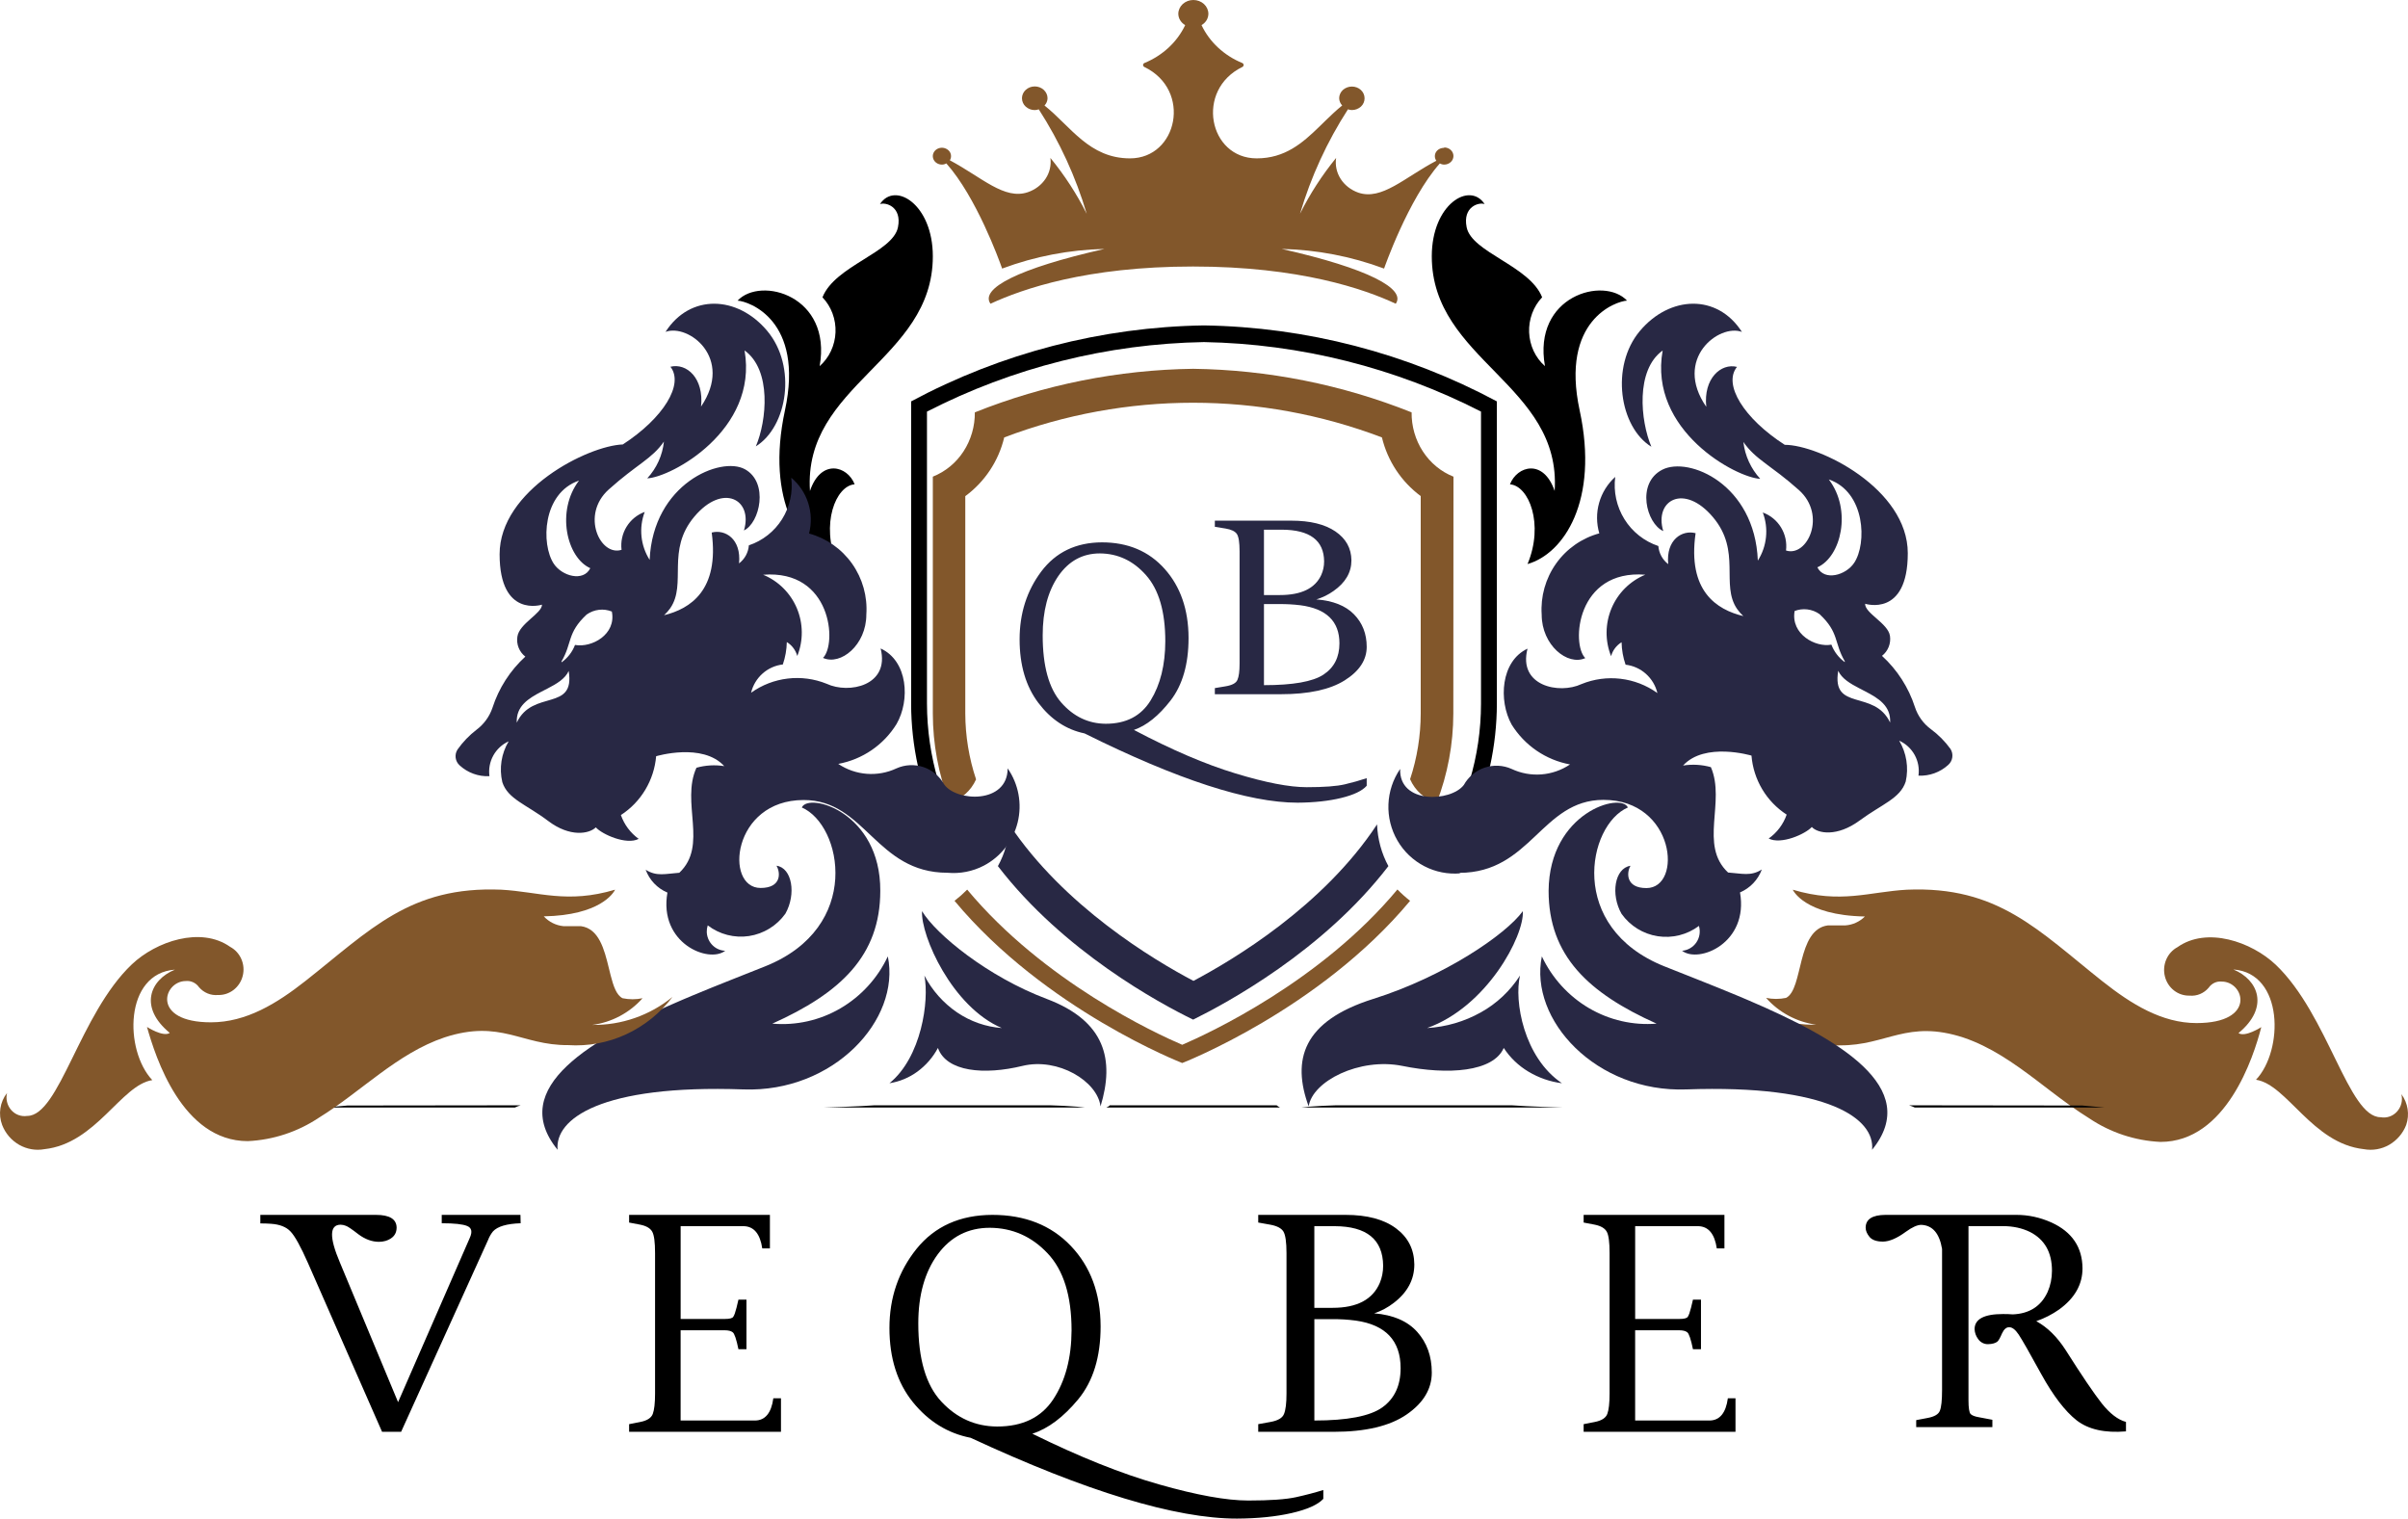 <svg width="111" height="70" viewBox="0 0 111 70" xmlns="http://www.w3.org/2000/svg">
    <defs>
        <clipPath id="8z12qkq04a">
            <path d="M1920 0v4598H0V0h1920z"/>
        </clipPath>
        <clipPath id="e3xz7dej2b">
            <path d="M0 2.816C0 .409 1.75-.648 2.437.409c-.254-.102-1.023.11-.83 1.065.233 1.167 2.903 1.772 3.48 3.23-.201.21-.358.463-.461.742a2.256 2.256 0 0 0 .07 1.736c.127.268.304.505.521.695C4.641 4.639 7.93 3.72 9 4.857c-.515.03-3.082.898-2.183 5.062.9 4.164-.735 6.607-2.403 7.081.769-1.838.062-3.61-.81-3.675.33-.854 1.545-1.196 2.06.306C5.986 8.723 0 7.6 0 2.816z"/>
        </clipPath>
        <clipPath id="313zcn036c">
            <path d="M9 2.816C9 7.6 3.014 8.723 3.336 13.63c.508-1.502 1.73-1.16 2.06-.306-.872.065-1.579 1.837-.81 3.675-1.668-.474-3.302-2.917-2.403-7.081C3.083 5.755.515 4.887 0 4.858c1.071-1.138 4.36-.219 3.783 3.019a2.12 2.12 0 0 0 .52-.695 2.242 2.242 0 0 0 .072-1.736 2.152 2.152 0 0 0-.462-.741c.577-1.459 3.247-2.064 3.48-3.23.193-.956-.576-1.168-.83-1.066C7.249-.648 9 .41 9 2.816z"/>
        </clipPath>
        <clipPath id="e3jux3opsd">
            <path d="M16.933 4.246c1.31 1.035 2.72 1.913 4.318 1.913 2.777 0 2.209-1.913 1.166-1.913a.642.642 0 0 0-.34.057.668.668 0 0 0-.265.226 1.046 1.046 0 0 1-.396.291 1.012 1.012 0 0 1-.482.074 1.12 1.12 0 0 1-.72-.237 1.18 1.18 0 0 1-.42-.649 1.216 1.216 0 0 1 .062-.778c.105-.245.287-.446.517-.57 1.353-.96 3.411-.252 4.533.812 2.419 2.307 3.34 7.026 4.83 7.026a.807.807 0 0 0 .412-.03.827.827 0 0 0 .347-.231.872.872 0 0 0 .198-.803 1.537 1.537 0 0 1 .223 1.422 1.81 1.81 0 0 1-.784.915 1.719 1.719 0 0 1-1.167.2c-2.382-.26-3.533-2.976-4.972-3.2 1.273-1.347 1.288-4.912-1.043-5.083 1.158.476 1.67 1.749.237 2.932.302.209 1.05-.275 1.05-.275-.353 1.384-1.619 5.292-4.648 5.292a6.43 6.43 0 0 1-3.282-1.087c-.61-.377-1.19-.809-1.766-1.247l-.691-.527c-1.04-.785-2.102-1.529-3.336-1.947-2.598-.849-3.54.372-5.7.357a5.487 5.487 0 0 1-2.674-.5A5.682 5.682 0 0 1 0 4.954a5.711 5.711 0 0 0 3.728 1.28A3.759 3.759 0 0 1 1.41 4.998c.304.063.617.063.92 0 .807-.402.476-3.156 1.93-3.342h.805c.337-.023.656-.168.9-.41C3.159 1.194 2.64.011 2.64.011c2.216.662 3.52.097 5.261 0 4.202-.179 6.045 1.868 9.03 4.235z"/>
        </clipPath>
        <clipPath id="784da1eqxe">
            <path d="M4.039.221c-1.864.807-2.811 5.529 1.686 7.324 1.044.417 2.211.868 3.374 1.354l.465.196c4.174 1.784 8.072 4.037 5.732 6.905.14-1.41-1.968-3.017-8.565-2.783-4.15.15-7.256-3.206-6.657-6.132.472 1 1.23 1.832 2.173 2.386.944.553 2.03.802 3.116.714C2.219 8.775.385 7.055.385 4.06.415.433 3.735-.488 4.039.221z"/>
        </clipPath>
        <clipPath id="vac2pc3h6f">
            <path d="M11.961.221c.311-.709 3.632.212 3.617 3.84 0 2.994-1.834 4.713-4.977 6.124a5.307 5.307 0 0 0 3.136-.703 5.458 5.458 0 0 0 2.189-2.397c.599 2.926-2.508 6.283-6.657 6.132C2.672 12.983.564 14.59.704 16c-2.34-2.868 1.558-5.121 5.73-6.905l.463-.196c1.162-.486 2.328-.937 3.37-1.354 4.505-1.795 3.558-6.517 1.694-7.324z"/>
        </clipPath>
        <clipPath id="fms2j6kg8g">
            <path d="M10.197 0c.073 1.134-1.657 4.412-4.413 5.388a5.746 5.746 0 0 0 2.479-.723 5.073 5.073 0 0 0 1.803-1.696C9.79 4.136 10.233 6.74 12 7.932a3.958 3.958 0 0 1-1.548-.536 3.513 3.513 0 0 1-1.135-1.09c-.48 1.101-2.559 1.258-4.681.826C2.666 6.738.492 7.84.325 9c-.786-2.143-.277-3.933 2.98-4.956C6.562 3.022 9.42 1.075 10.197 0z"/>
        </clipPath>
        <clipPath id="daxv9o8noh">
            <path d="M1.502 0c.649 1.075 3.03 3.022 5.744 4.044C9.96 5.067 10.384 6.857 9.73 9c-.14-1.16-1.951-2.262-3.593-1.868-1.769.432-3.508.275-3.902-.826a3.252 3.252 0 0 1-.945 1.09A2.955 2.955 0 0 1 0 7.932c1.472-1.194 1.842-3.796 1.611-4.963a4.67 4.67 0 0 0 1.503 1.696c.623.422 1.333.67 2.066.723C2.884 4.412 1.442 1.134 1.502 0z"/>
        </clipPath>
        <clipPath id="hn4emwtagi">
            <path d="M12.01 0c.183 0 .36.067.49.187s.202.283.202.453a.584.584 0 0 1-.086.296.645.645 0 0 1-.23.222c.37.78 1.042 1.405 1.886 1.75.017.009.031.021.04.037a.096.096 0 0 1 0 .102.107.107 0 0 1-.04.038c-2.189 1.062-1.555 4.215.656 4.215 1.307 0 2.115-.709 2.895-1.468l.293-.286c.244-.238.49-.472.755-.684a.496.496 0 0 1-.14-.334.5.5 0 0 1 .045-.207.537.537 0 0 1 .128-.176.625.625 0 0 1 .416-.155c.155 0 .303.057.412.158a.518.518 0 0 1 .003.765.624.624 0 0 1-.414.16.553.553 0 0 1-.185-.034 18.595 18.595 0 0 0-2.21 4.814A13.91 13.91 0 0 1 18.59 7.28c-.05.335.023.675.209.966.186.29.474.514.815.634 1.083.368 2.123-.694 3.596-1.47a.362.362 0 0 1-.016-.399.399.399 0 0 1 .16-.146.44.44 0 0 1 .218-.048v-.02c.113 0 .222.041.302.115a.38.38 0 0 1 .125.28.38.38 0 0 1-.125.279.446.446 0 0 1-.302.116.39.39 0 0 1-.2-.055c-1.466 1.655-2.571 4.848-2.571 4.848a14.417 14.417 0 0 0-4.717-.905c4.01.905 5.734 1.845 5.255 2.526-1.437-.674-4.43-1.716-9.345-1.716-4.915 0-7.863 1.035-9.337 1.716-.487-.695 1.245-1.62 5.254-2.526a14.417 14.417 0 0 0-4.716.905l-.013-.036c-.126-.357-1.177-3.26-2.56-4.812a.39.39 0 0 1-.198.055.444.444 0 0 1-.257-.078.389.389 0 0 1-.152-.206.36.36 0 0 1 .014-.25.399.399 0 0 1 .176-.189.449.449 0 0 1 .508.057.364.364 0 0 1 .072.468c1.481.79 2.513 1.839 3.596 1.47.34-.116.628-.336.817-.622a1.4 1.4 0 0 0 .222-.957c.656.8 1.216 1.664 1.673 2.574a18.595 18.595 0 0 0-2.21-4.814.553.553 0 0 1-.185.034.615.615 0 0 1-.417-.16.524.524 0 0 1-.172-.385c0-.144.062-.283.172-.385.11-.102.26-.16.417-.16.157 0 .307.058.417.16.11.102.173.24.173.385a.496.496 0 0 1-.14.334C6.365 5.836 7.212 7.3 9.09 7.3c2.197 0 2.867-3.153.656-4.215a.107.107 0 0 1-.04-.038.096.096 0 0 1 0-.102.107.107 0 0 1 .04-.037c.844-.345 1.517-.97 1.887-1.75a.644.644 0 0 1-.23-.222.584.584 0 0 1-.087-.296c0-.17.073-.332.203-.453A.723.723 0 0 1 12.01 0z"/>
        </clipPath>
        <clipPath id="p7wjtltg9j">
            <path d="m0 0 7.987.01C8.31.04 8.663.072 9 .1H.261A1.62 1.62 0 0 0 0 0z"/>
        </clipPath>
        <clipPath id="cy7rsmmf8k">
            <path d="M9.688 0c.452.03.926.054 1.413.07L12 .1H0A8.61 8.61 0 0 1 .346.063C.729.033 1.148.011 1.583 0z"/>
        </clipPath>
        <clipPath id="ijwye90zal">
            <path d="M7.849 0c.038.033.09.067.151.1H0C.06.067.151.033.151 0z"/>
        </clipPath>
        <clipPath id="tevhsriemm">
            <path d="M9 0a1.637 1.637 0 0 0-.262.1H0C.338.072.675.041 1.013.01z"/>
        </clipPath>
        <clipPath id="0pj0zfrb0n">
            <path d="M10.41 0c.434.01.853.032 1.237.063.128.01.246.023.353.037H0L.899.07c.487-.016.96-.04 1.413-.07z"/>
        </clipPath>
        <clipPath id="llqcajtwno">
            <path d="M13.497 0A29.579 29.579 0 0 1 27 3.502v13.93a13.551 13.551 0 0 1-.317 2.895c-.325.206-.638.43-.939.673.347-1.154.524-2.357.525-3.568V3.972A29.214 29.214 0 0 0 13.497.768 29.09 29.09 0 0 0 .73 3.973v13.46c.003 1.21.177 2.411.518 3.567a9.452 9.452 0 0 0-.932-.673c-.209-.95-.315-1.92-.317-2.895V3.502A29.531 29.531 0 0 1 13.497 0z"/>
        </clipPath>
        <clipPath id="w6mzpj21mp">
            <path d="M20.416 0c.183.188.378.363.584.524C16.816 5.55 10.496 8 10.496 8S4.184 5.55 0 .524C.206.365.4.192.584.007 4.12 4.251 9.27 6.635 10.496 7.16c1.234-.532 6.385-2.915 9.92-7.159z"/>
        </clipPath>
        <clipPath id="08w1aihrtq">
            <path d="M12 0c3.444.046 6.853.725 10.07 2.008-.007.641.174 1.27.519 1.8.345.53.837.936 1.411 1.164l-.007 10.915A11.482 11.482 0 0 1 23.227 20a1.846 1.846 0 0 1-.73-.397 1.95 1.95 0 0 1-.497-.685c.323-.975.488-2 .49-3.03V5.867a4.743 4.743 0 0 1-1.788-2.704 24.503 24.503 0 0 0-17.411 0A4.72 4.72 0 0 1 1.496 5.87v10.018a9.716 9.716 0 0 0 .497 3.038 1.97 1.97 0 0 1-.5.68c-.212.185-.46.32-.727.395A11.482 11.482 0 0 1 0 15.887V4.972a3.025 3.025 0 0 0 1.414-1.164c.346-.53.529-1.158.522-1.8A28.146 28.146 0 0 1 12 0z"/>
        </clipPath>
        <clipPath id="ncd0mpwrpr">
            <path d="M17.477 0c.026.678.205 1.338.523 1.924C14.988 5.847 10.541 8.237 9 9c-1.541-.748-5.981-3.145-9-7.076C.322 1.343.505.684.53.008 3.033 3.763 7.17 6.244 9.014 7.214c1.845-.977 5.988-3.45 8.463-7.214z"/>
        </clipPath>
        <clipPath id="g2mdr6xm7s">
            <path d="M9.678 1.299C10.812-.47 13-.381 14.368 1.255c1.37 1.636.938 4.407-.526 5.32.505-1.186.732-3.522-.52-4.421.637 3.685-3.395 5.851-4.486 5.895.432-.466.701-1.06.769-1.695-.564.811-1.244 1.04-2.547 2.211-1.303 1.172-.388 3.096.593 2.779-.045-.37.036-.745.23-1.062.194-.317.49-.559.838-.685a2.484 2.484 0 0 0 .227 2.211c.154-3.515 3.279-4.79 4.391-4.179 1.112.612.688 2.477-.044 2.823.432-1.422-.966-2.204-2.283-.641-1.318 1.562-.337 3.095-1.113 4.223-.083.118-.179.226-.285.324 1.207-.295 2.554-1.15 2.195-3.81.622-.162 1.369.295 1.26 1.422a1.155 1.155 0 0 0 .453-.833 2.886 2.886 0 0 0 1.531-1.206 2.92 2.92 0 0 0 .423-1.911 2.53 2.53 0 0 1 .82 2.572c.801.218 1.503.71 1.985 1.392a3.63 3.63 0 0 1 .656 2.344c0 1.4-1.178 2.366-1.998 1.998.652-.634.41-4.083-2.759-3.833.7.288 1.26.844 1.555 1.545a2.9 2.9 0 0 1 .019 2.2 1.09 1.09 0 0 0-.483-.642c-.007.351-.069.7-.183 1.032a1.7 1.7 0 0 0-.936.42 1.72 1.72 0 0 0-.528.884 3.644 3.644 0 0 1 3.484-.413c1.024.48 2.92.089 2.488-1.628 1.259.575 1.368 2.388.732 3.486a4.01 4.01 0 0 1-2.686 1.835 2.732 2.732 0 0 0 2.686.206 1.708 1.708 0 0 1 1.239-.059c.406.136.747.42.956.796.557.803 2.928.914 2.928-.737a3.08 3.08 0 0 1-1.098 4.484 3.026 3.026 0 0 1-1.676.328c-3.3 0-3.784-3.353-6.63-3.353-3.3 0-3.667 4.054-1.984 4.054.981 0 .915-.723.732-1.025.717.096.922 1.305.41 2.211a2.531 2.531 0 0 1-1.676 1.03 2.509 2.509 0 0 1-1.903-.492.898.898 0 0 0 .414 1.062.88.88 0 0 0 .391.11c-.775.597-3.073-.361-2.663-2.683a1.817 1.817 0 0 1-1.003-1.054c.505.325.915.185 1.551.14 1.34-1.26.06-3.242.79-4.841a3.01 3.01 0 0 1 1.282-.074c-1.003-1.098-3.14-.457-3.14-.457a3.613 3.613 0 0 1-.5 1.546c-.281.47-.666.869-1.125 1.166.155.442.441.825.82 1.098-.563.295-1.683-.206-1.976-.53-.307.302-1.193.464-2.195-.295-1.003-.76-1.866-1.01-2.115-1.791a2.536 2.536 0 0 1 .292-1.88c-.3.136-.548.366-.708.655-.16.29-.222.624-.177.952a1.902 1.902 0 0 1-1.369-.494.569.569 0 0 1-.102-.737c.245-.347.541-.655.878-.913.34-.255.595-.607.732-1.01a5.464 5.464 0 0 1 1.515-2.358.973.973 0 0 1-.366-.922c.088-.604 1.134-1.068 1.134-1.473 0 0-1.954.633-1.954-2.322s4.062-5.004 5.68-5.063C9.582 5.271 10.54 3.71 9.904 2.905c.753-.184 1.551.531 1.412 1.836 1.522-2.248-.593-3.833-1.64-3.442zm-4.464 15.63c-.165.363-.552.59-.968.805l-.28.144c-.605.315-1.181.666-1.145 1.432.724-1.547 2.7-.486 2.393-2.38zm1.543-2.828-.152.009c-.203.024-.397.1-.564.218-.908.848-.659 1.312-1.157 2.16a.155.155 0 0 1 0 .044c.282-.2.499-.48.622-.803.769.14 1.91-.48 1.698-1.54a1.222 1.222 0 0 0-.6-.08zM5.69 8.153c-1.69.575-1.756 2.933-1.163 3.832.38.575 1.368.847 1.683.206-1.09-.486-1.588-2.638-.52-4.038z"/>
        </clipPath>
        <clipPath id="ttg3ovxrkt">
            <path d="M11.593 1.256c1.372-1.634 3.566-1.73 4.703.044-1.049-.392-3.177 1.235-1.643 3.452-.14-1.308.682-2.025 1.416-1.84-.653.805.308 2.372 2.201 3.592 1.6 0 5.672 2.026 5.672 4.997 0 2.972-1.967 2.329-1.967 2.329-.014.436 1.057.902 1.145 1.478a.985.985 0 0 1-.367.924 5.488 5.488 0 0 1 1.52 2.366c.134.406.39.76.733 1.012.346.255.65.562.903.91a.574.574 0 0 1-.103.739c-.374.34-.868.519-1.372.495a1.532 1.532 0 0 0-.888-1.612c.337.566.445 1.242.3 1.886-.256.783-1.093 1.034-2.127 1.796-1.035.761-1.923.599-2.201.296-.294.325-1.417.827-1.989.532.384-.27.674-.656.83-1.102a3.565 3.565 0 0 1-1.127-1.169 3.596 3.596 0 0 1-.495-1.551s-2.15-.643-3.155.458a3.015 3.015 0 0 1 1.284.074c.69 1.604-.558 3.593.792 4.857.638.044 1.05.185 1.556-.14a1.836 1.836 0 0 1-1.006 1.057c.411 2.328-1.893 3.289-2.67 2.69a.884.884 0 0 0 .659-.386.898.898 0 0 0 .118-.76 2.523 2.523 0 0 1-1.898.476 2.52 2.52 0 0 1-1.668-1.03c-.513-.894-.323-2.107.411-2.218-.176.289-.242 1.028.734 1.028 1.688 0 1.328-4.066-1.981-4.066-2.855 0-3.339 3.364-6.648 3.364l.066.022a3.033 3.033 0 0 1-1.676-.329 3.062 3.062 0 0 1-1.239-1.183 3.093 3.093 0 0 1 .126-3.3c-.058 1.633 2.341 1.522 2.935.739.21-.377.552-.662.96-.799.406-.136.85-.115 1.242.06a2.734 2.734 0 0 0 2.693-.207 4.019 4.019 0 0 1-1.54-.635 4.052 4.052 0 0 1-1.153-1.206c-.61-1.101-.5-2.92.734-3.496-.448 1.722 1.46 2.114 2.487 1.633a3.643 3.643 0 0 1 3.5.414 1.725 1.725 0 0 0-.53-.887 1.704 1.704 0 0 0-.937-.421 3.379 3.379 0 0 1-.184-1.035c-.237.144-.41.374-.484.643a2.91 2.91 0 0 1 .02-2.206 2.88 2.88 0 0 1 1.557-1.55c-3.177-.25-3.419 3.209-2.766 3.845-.822.37-2.01-.6-2.01-2.004a3.65 3.65 0 0 1 .662-2.352 3.602 3.602 0 0 1 1.994-1.395 2.538 2.538 0 0 1 .734-2.602 2.974 2.974 0 0 0 .426 1.952 2.938 2.938 0 0 0 1.562 1.234 1.169 1.169 0 0 0 .455.835c-.11-1.131.646-1.59 1.262-1.427-.381 2.669.969 3.526 2.201 3.822a2.053 2.053 0 0 1-.286-.325c-.778-1.131.213-2.661-1.115-4.236-1.328-1.574-2.722-.784-2.29.643-.777-.347-1.261-2.21-.043-2.831s4.263.665 4.402 4.191a2.489 2.489 0 0 0 .228-2.217c.349.126.645.368.84.687.195.318.276.693.231 1.065.983.317 1.893-1.627.594-2.787s-1.988-1.39-2.56-2.218c.073.636.346 1.231.777 1.7-1.093-.044-5.158-2.217-4.498-5.913-1.254.894-1.027 3.237-.52 4.435-1.468-.902-1.901-3.704-.53-5.337zm9.142 15.664c-.315 1.9 1.66.835 2.393 2.387.04-.768-.536-1.12-1.143-1.436l-.28-.145c-.416-.216-.804-.443-.97-.806zm-1.423-2.829a1.224 1.224 0 0 0-.602.079h.015c-.183 1.064.962 1.685 1.695 1.545.124.323.338.603.616.806v-.045c-.499-.85-.25-1.316-1.159-2.166a1.229 1.229 0 0 0-.565-.219zm.99-5.99c1.072 1.404.573 3.563-.528 4.05.323.644 1.314.37 1.696-.206.594-.887.52-3.268-1.167-3.844z"/>
        </clipPath>
        <clipPath id="6agqxt8vku">
            <path d="m22.727 0 .376.01c1.74.097 3.042.66 5.25 0l-.007.015c-.068.133-.683 1.166-3.28 1.215.238.256.557.416.9.451h.805c.838.107 1.082 1.064 1.294 1.93l.084.34c.128.496.27.915.55 1.053.303.063.616.063.92 0a3.762 3.762 0 0 1-2.316 1.23A5.728 5.728 0 0 0 31 4.954a5.675 5.675 0 0 1-2.139 1.724 5.506 5.506 0 0 1-2.673.497c-2.158.015-3.1-1.2-5.696-.356-2.194.74-3.841 2.502-5.79 3.701a6.446 6.446 0 0 1-3.28 1.081c-3.028 0-4.258-3.886-4.646-5.263 0 0 .748.481 1.05.274-1.432-1.177-.921-2.442.237-2.916-2.338.17-2.338 3.716-1.043 5.092-1.438.222-2.59 2.924-4.97 3.183-.4.073-.81.002-1.166-.2a1.805 1.805 0 0 1-.783-.91 1.52 1.52 0 0 1 .223-1.48.883.883 0 0 0 .19.783.813.813 0 0 0 .738.275c1.489 0 2.41-4.693 4.826-6.987 1.115-1.059 3.179-1.762 4.531-.807.23.123.412.322.517.566.106.243.128.516.062.774a1.179 1.179 0 0 1-.42.645c-.207.16-.461.243-.72.235a1.016 1.016 0 0 1-.48-.073 1.043 1.043 0 0 1-.397-.29.666.666 0 0 0-.266-.223.645.645 0 0 0-.338-.058c-1.043 0-1.619 1.903 1.157 1.903 1.633 0 3.043-.874 4.352-1.903C17.061 1.87 18.902-.167 23.103.011z"/>
        </clipPath>
        <clipPath id="3wctxuprov">
            <path d="M5.33 0c.63 0 .947.196.953.587 0 .302-.17.506-.51.613-.1.028-.201.042-.302.042-.321 0-.636-.115-.945-.344C4.224.663 4.028.53 3.94.503a.675.675 0 0 0-.236-.05c-.517 0-.53.579-.038 1.737L6.35 8.633l3.307-7.576c.126-.28.085-.461-.123-.545C9.332.428 8.942.386 8.362.386V0h3.629L12 .386c-.643.022-1.068.148-1.276.377a1.438 1.438 0 0 0-.226.395L6.49 10h-.878L2.202 2.232C1.862 1.46 1.59.97 1.389.763 1.194.556.898.44.5.411A6.142 6.142 0 0 0 0 .394V0h5.33z"/>
        </clipPath>
        <clipPath id="y3d1fa38iw">
            <path d="M6.49 0v1.546h-.352C6.038.874 5.754.532 5.285.521h-2.91v4.277h2.03c.224 0 .355-.033.396-.1.047-.068.097-.208.15-.42l.088-.37h.37v2.285h-.37c-.094-.46-.182-.72-.264-.781-.076-.062-.202-.093-.378-.093H2.374v4.16h3.421c.475 0 .76-.342.853-1.025H7V10H0v-.353l.51-.1c.317-.062.51-.186.58-.37.07-.185.106-.5.106-.942v-6.47c0-.51-.044-.84-.132-.992C.976.616.794.51.519.453L0 .354V0h6.49z"/>
        </clipPath>
        <clipPath id="3capfv15cx">
            <path d="M4.743 0C6.244 0 7.45.476 8.36 1.429c.91.953 1.368 2.186 1.374 3.7v.017c0 1.4-.343 2.517-1.028 3.351-.686.828-1.392 1.358-2.12 1.59 2.176 1.072 4.126 1.852 5.852 2.34 1.732.493 3.1.74 4.105.74 1.004 0 1.737-.052 2.198-.154.461-.102.88-.212 1.259-.331v.408c-.254.272-.742.49-1.463.655-.72.164-1.56.25-2.518.255-2.836 0-6.93-1.242-12.278-3.725-1.052-.205-1.938-.752-2.66-1.642C.362 7.743 0 6.603 0 5.213c0-1.394.417-2.61 1.25-3.648C2.09.527 3.254.005 4.743 0zm-.115.595c-1.002 0-1.8.409-2.403 1.225-.597.817-.895 1.877-.895 3.181 0 1.645.354 2.847 1.064 3.607.709.76 1.566 1.142 2.57 1.148 1.177 0 2.04-.42 2.59-1.259.555-.845.835-1.902.841-3.173 0-1.593-.369-2.778-1.108-3.555C6.554.992 5.667.601 4.627.595z"/>
        </clipPath>
        <clipPath id="tt32lntjqy">
            <path d="M4.024 0c.996 0 1.772.207 2.328.622.556.414.837.969.843 1.664 0 .694-.313 1.283-.939 1.764-.28.219-.584.381-.91.488.875.073 1.536.358 1.983.857.447.499.671 1.123.671 1.874 0 .756-.386 1.4-1.16 1.933-.772.532-1.893.798-3.362.798H0v-.353l.556-.1c.35-.062.562-.186.632-.37.077-.185.115-.5.115-.942v-6.47c0-.51-.048-.843-.144-1C1.063.613.865.51.565.454L0 .353V0h4.024zm-.623 4.807h-.814v4.672c1.526 0 2.57-.202 3.133-.605.562-.403.843-1.006.843-1.807 0-1.266-.687-1.997-2.06-2.193a7.743 7.743 0 0 0-1.102-.067zM3.526.52h-.94v3.765h.844c1.124 0 1.849-.384 2.175-1.152.102-.246.153-.51.153-.79C5.745 1.134 5.001.527 3.526.521z"/>
        </clipPath>
        <clipPath id="s78u819amz">
            <path d="M6.49 0v1.546h-.352C6.038.874 5.754.532 5.285.521h-2.91v4.277h2.03c.224 0 .355-.033.396-.1.047-.068.097-.208.15-.42l.088-.37h.37v2.285h-.37c-.094-.46-.182-.72-.264-.781-.076-.062-.202-.093-.378-.093H2.374v4.16h3.421c.475 0 .76-.342.853-1.025H7V10H0v-.353l.51-.1c.317-.062.51-.186.58-.37.07-.185.106-.5.106-.942v-6.47c0-.51-.044-.84-.132-.992C.976.616.794.51.519.453L0 .354V0h6.49z"/>
        </clipPath>
        <clipPath id="3umb0vimbA">
            <path d="M6.953 0c.553 0 1.092.118 1.616.353.945.433 1.421 1.138 1.427 2.113 0 .745-.362 1.379-1.084 1.9-.32.224-.668.402-1.047.534.511.279.963.723 1.354 1.331.747 1.179 1.303 2 1.67 2.466.374.466.744.749 1.111.847v.436c-.975.082-1.733-.088-2.276-.51C9.19 9.048 8.648 8.341 8.1 7.35c-.547-.998-.897-1.61-1.047-1.834-.15-.225-.295-.337-.433-.337-.133-.005-.244.09-.335.288-.084.197-.153.32-.208.37-.09.076-.234.117-.433.123a.54.54 0 0 1-.46-.238.812.812 0 0 1-.163-.453c0-.465.437-.698 1.31-.698.18 0 .33.005.451.016.771-.033 1.306-.378 1.607-1.036.132-.301.199-.627.199-.978 0-.844-.337-1.439-1.01-1.784C7.213.61 6.796.518 6.32.518H4.74V8.54c0 .356.033.57.099.641.066.066.196.116.388.148l.614.116v.337H2.33v-.321l.523-.099c.32-.06.509-.172.569-.337.066-.164.1-.48.1-.945V1.57C3.402.851 3.082.481 2.564.46c-.18 0-.418.106-.713.32-.403.296-.752.447-1.048.452-.294 0-.502-.071-.623-.214C.06.871 0 .73 0 .592 0 .202.304.005.912 0h6.041z"/>
        </clipPath>
        <clipPath id="1jiubvcyhB">
            <path d="M3.794 0C4.995 0 5.96.408 6.688 1.225c.728.816 1.095 1.873 1.1 3.171v.015c0 1.2-.275 2.158-.823 2.872-.549.71-1.114 1.164-1.695 1.363 1.74.919 3.3 1.587 4.68 2.005 1.386.423 2.48.635 3.284.635.804 0 1.39-.044 1.759-.132.369-.087.704-.182 1.007-.284v.35c-.203.233-.593.42-1.17.561-.577.141-1.248.214-2.014.219-2.27 0-5.544-1.064-9.823-3.193C2.15 8.632 1.443 8.163.865 7.4.288 6.637 0 5.66 0 4.469c0-1.196.333-2.238 1-3.128C1.671.452 2.603.005 3.794 0zm-.092.51c-.801 0-1.44.35-1.922 1.05-.477.7-.716 1.609-.716 2.727 0 1.41.284 2.44.85 3.09.568.652 1.254.98 2.058.985.94 0 1.63-.36 2.07-1.079.445-.724.67-1.63.674-2.72 0-1.365-.295-2.38-.886-3.047C5.244.851 4.534.516 3.702.51z"/>
        </clipPath>
        <clipPath id="6to6qbup8C">
            <path d="M3.521 0c.872 0 1.55.166 2.037.497.486.332.732.776.738 1.332 0 .555-.274 1.026-.822 1.411a2.701 2.701 0 0 1-.796.39c.766.059 1.344.287 1.735.686.391.399.587.899.587 1.5 0 .604-.338 1.12-1.014 1.545C5.309 7.787 4.328 8 3.043 8H0v-.282l.486-.081c.308-.05.492-.148.554-.296.067-.148.1-.399.1-.753V1.412c0-.408-.042-.675-.126-.8C.931.49.757.408.494.363L0 .283V0h3.521zm-.545 3.845h-.712v3.738c1.335 0 2.249-.161 2.74-.484.493-.323.739-.804.739-1.445 0-1.013-.601-1.598-1.803-1.755a7.408 7.408 0 0 0-.964-.054zM3.085.417h-.821v3.012H3c.984 0 1.618-.307 1.903-.921.09-.198.134-.408.134-.632C5.028.908 4.376.42 3.085.416z"/>
        </clipPath>
    </defs>
    <g clip-path="url(#8z12qkq04a)" transform="translate(-362 -7)">
        <g clip-path="url(#e3xz7dej2b)" transform="translate(428 16)">
            <path d="M0 0h9v17H0V0z"/>
        </g>
        <g clip-path="url(#313zcn036c)" transform="translate(396 16)">
            <path d="M0 0h9v17H0V0z"/>
        </g>
        <g clip-path="url(#e3jux3opsd)" transform="translate(442 48)">
            <path fill="#82572B" d="M0 0h31v12H0V0z"/>
        </g>
        <g clip-path="url(#784da1eqxe)" transform="translate(433 44)">
            <path fill="#282844" d="M0 0h16v16H0V0z"/>
        </g>
        <g clip-path="url(#vac2pc3h6f)" transform="translate(387 44)">
            <path fill="#282844" d="M0 0h16v16H0V0z"/>
        </g>
        <g clip-path="url(#fms2j6kg8g)" transform="translate(422 49)">
            <path fill="#282844" d="M0 0h12v9H0V0z"/>
        </g>
        <g clip-path="url(#daxv9o8noh)" transform="translate(403 49)">
            <path fill="#282844" d="M0 0h10v9H0V0z"/>
        </g>
        <g clip-path="url(#hn4emwtagi)" transform="translate(405 7)">
            <path fill="#82572B" d="M0 0h24v14H0V0z"/>
        </g>
        <g clip-path="url(#p7wjtltg9j)" transform="translate(450 57.95)">
            <path d="M0 0h9v.1H0V0z"/>
        </g>
        <g clip-path="url(#cy7rsmmf8k)" transform="translate(422 57.95)">
            <path d="M0 0h12v.1H0V0z"/>
        </g>
        <g clip-path="url(#ijwye90zal)" transform="translate(413 57.95)">
            <path d="M0 0h8v.1H0V0z"/>
        </g>
        <g clip-path="url(#tevhsriemm)" transform="translate(377 57.95)">
            <path d="M0 0h9v.1H0V0z"/>
        </g>
        <g clip-path="url(#0pj0zfrb0n)" transform="translate(400 57.95)">
            <path d="M0 0h12v.1H0V0z"/>
        </g>
        <g clip-path="url(#llqcajtwno)" transform="translate(404 22)">
            <path d="M0 0h27v21H0V0z"/>
        </g>
        <g clip-path="url(#w6mzpj21mp)" transform="translate(406 48)">
            <path fill="#82572B" d="M0 0h21v8H0V0z"/>
        </g>
        <g clip-path="url(#08w1aihrtq)" transform="translate(405 24)">
            <path fill="#82572B" d="M0 0h24v20H0V0z"/>
        </g>
        <g clip-path="url(#ncd0mpwrpr)" transform="translate(408 45)">
            <path fill="#282844" d="M0 0h18v9H0V0z"/>
        </g>
        <g clip-path="url(#g2mdr6xm7s)" transform="translate(383 21)">
            <path fill="#282844" d="M0 0h26v30H0V0z"/>
        </g>
        <g clip-path="url(#ttg3ovxrkt)" transform="translate(426 21)">
            <path fill="#282844" d="M0 0h26v30H0V0z"/>
        </g>
        <g clip-path="url(#6agqxt8vku)" transform="translate(362 48)">
            <path fill="#82572B" d="M0 0h31v12H0V0z"/>
        </g>
        <g clip-path="url(#3wctxuprov)" transform="translate(374 63)">
            <path d="M0 0h12v10H0V0z"/>
        </g>
        <g clip-path="url(#y3d1fa38iw)" transform="translate(391 63)">
            <path d="M0 0h7v10H0V0z"/>
        </g>
        <g clip-path="url(#3capfv15cx)" transform="translate(403 63)">
            <path d="M0 0h20v14H0V0z"/>
        </g>
        <g clip-path="url(#tt32lntjqy)" transform="translate(420 63)">
            <path d="M0 0h8v10H0V0z"/>
        </g>
        <g clip-path="url(#s78u819amz)" transform="translate(435 63)">
            <path d="M0 0h7v10H0V0z"/>
        </g>
        <g clip-path="url(#3umb0vimbA)" transform="translate(448 63)">
            <path d="M0 0h12v10H0V0z"/>
        </g>
        <g clip-path="url(#1jiubvcyhB)" transform="translate(409 32)">
            <path fill="#282844" d="M0 0h16v12H0V0z"/>
        </g>
        <g clip-path="url(#6to6qbup8C)" transform="translate(418 31)">
            <path fill="#282844" d="M0 0h7v8H0V0z"/>
        </g>
    </g>
</svg>
